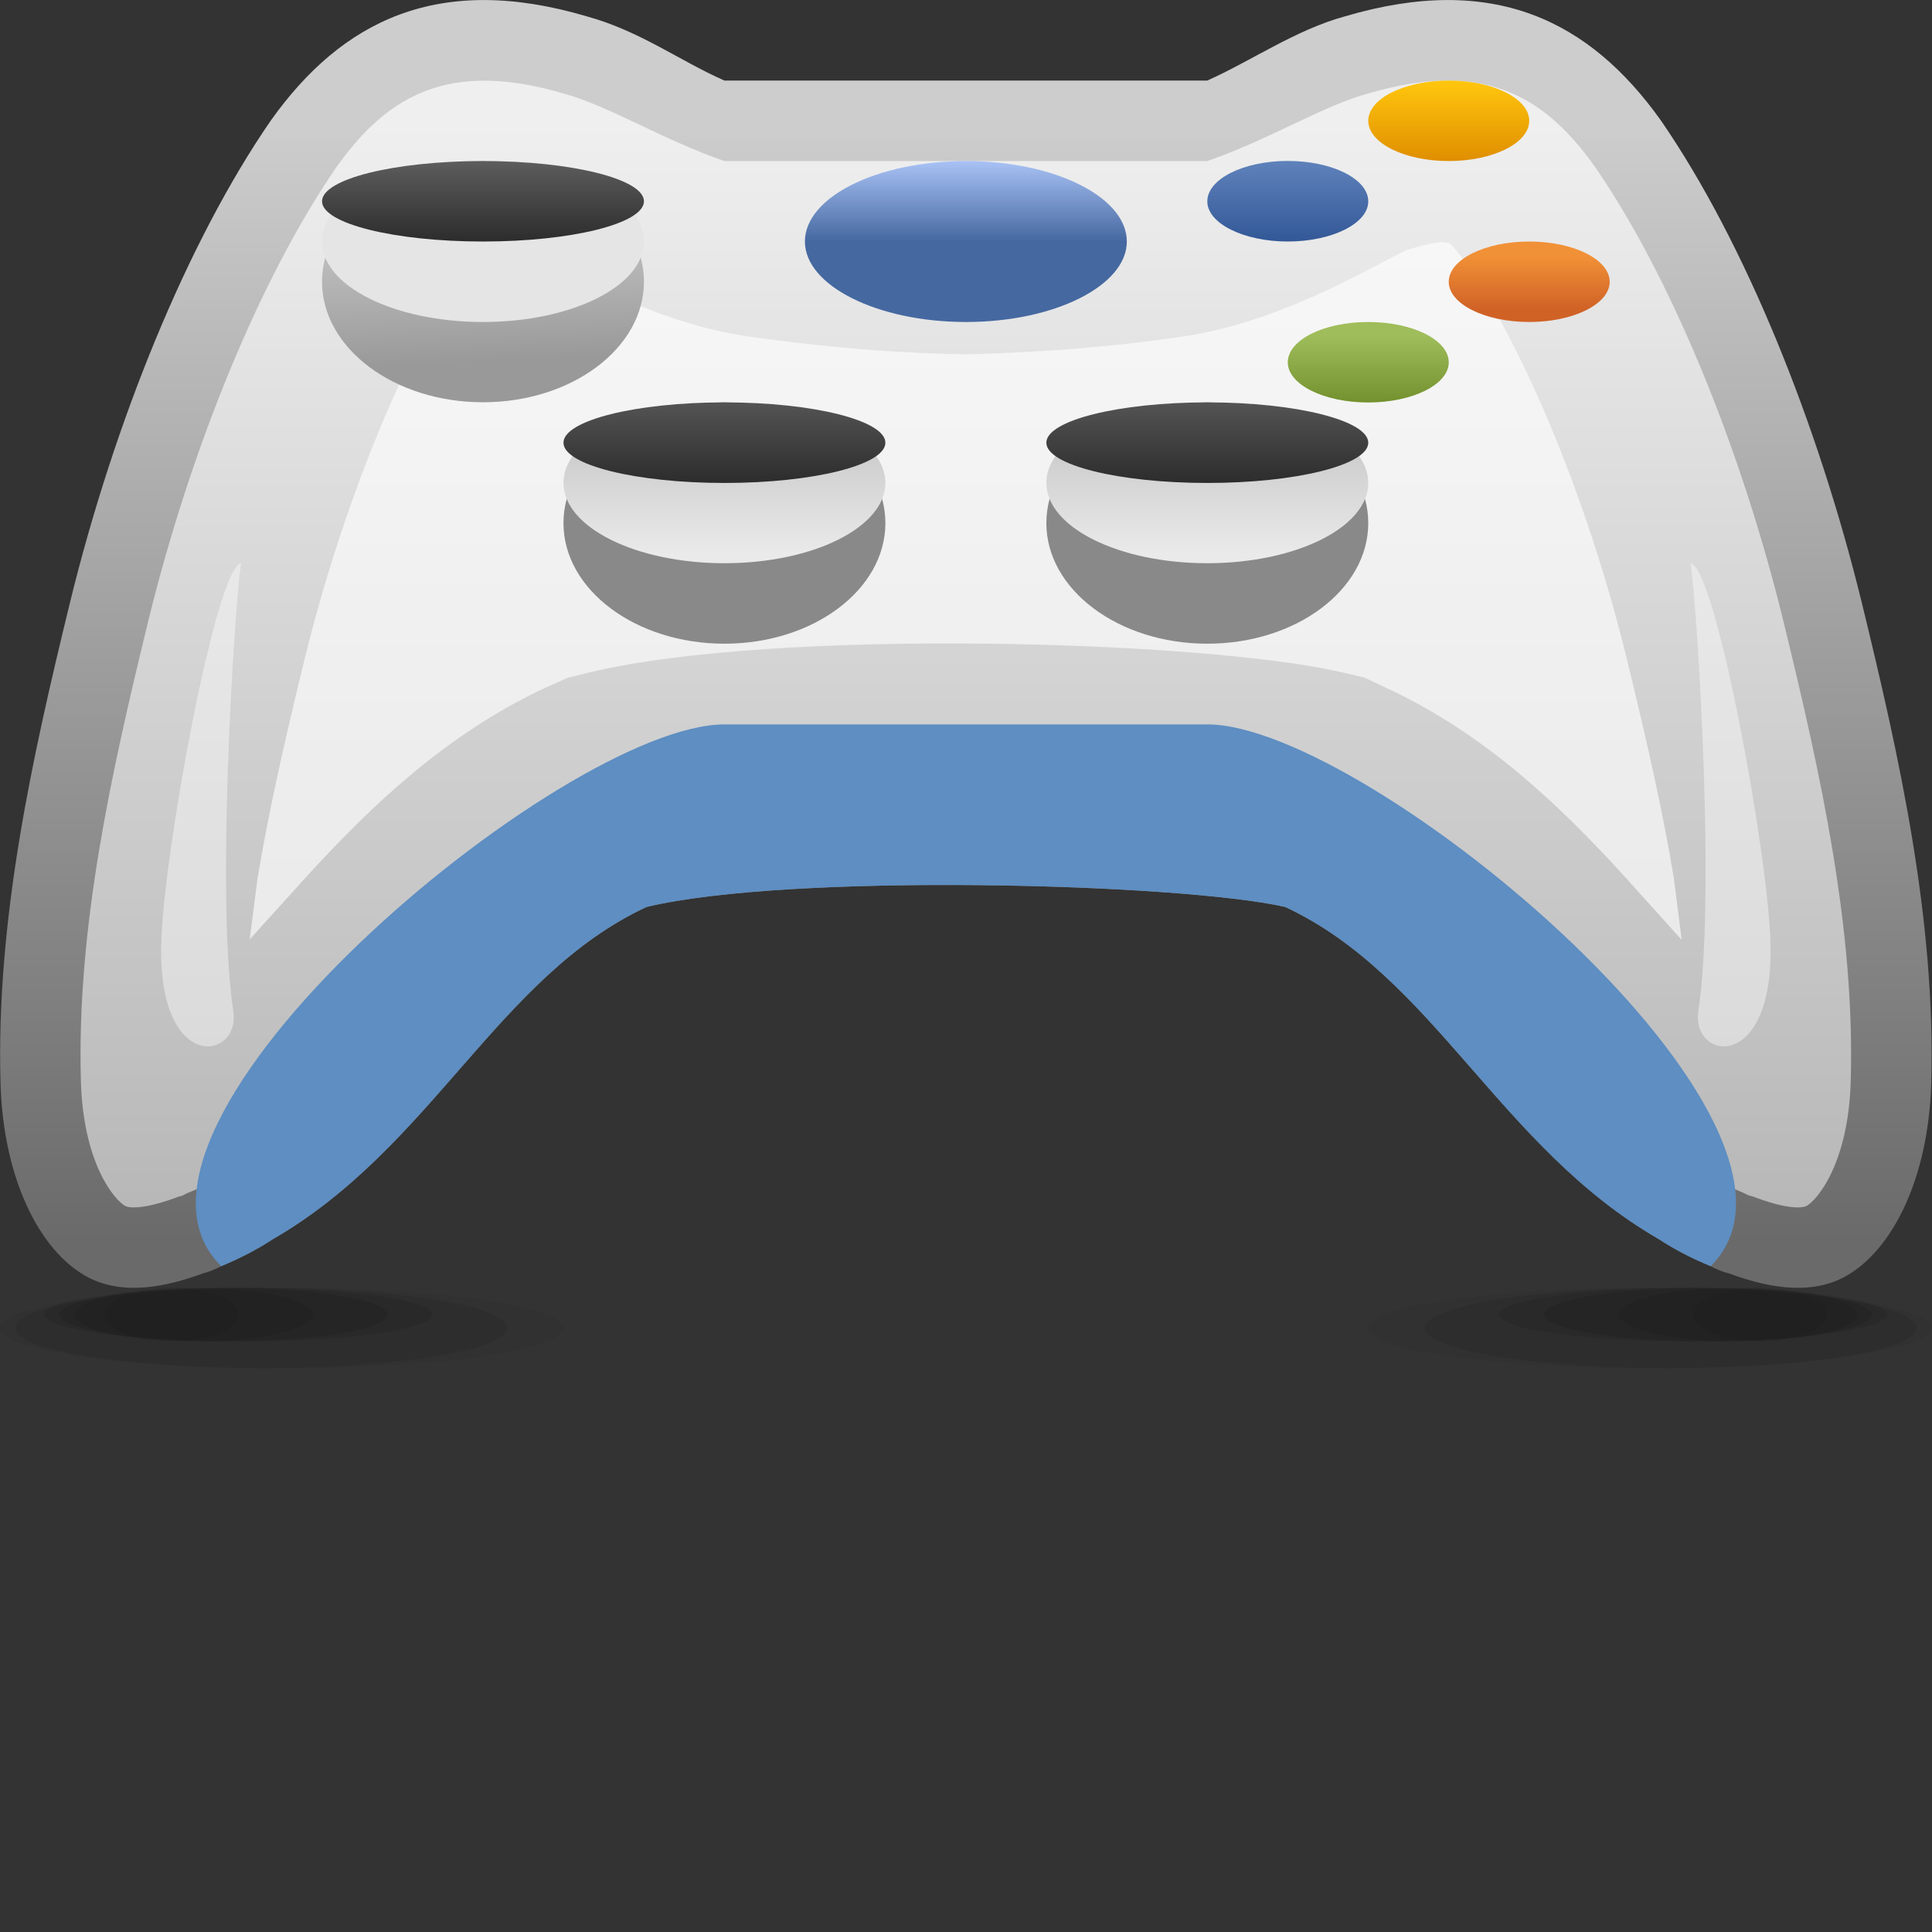 <?xml version="1.0" encoding="UTF-8" standalone="no"?>
<!-- Created with Inkscape (http://www.inkscape.org/) -->

<svg
   xmlns:dc="http://purl.org/dc/elements/1.1/"
   xmlns:cc="http://creativecommons.org/ns#"
   xmlns:rdf="http://www.w3.org/1999/02/22-rdf-syntax-ns#"
   xmlns:svg="http://www.w3.org/2000/svg"
   xmlns="http://www.w3.org/2000/svg"
   xmlns:sodipodi="http://sodipodi.sourceforge.net/DTD/sodipodi-0.dtd"
   xmlns:inkscape="http://www.inkscape.org/namespaces/inkscape"
   width="24"
   height="24"
   id="svg2"
   version="1.1"
   inkscape:version="0.48.3.1 r9886"
   sodipodi:docname="24.svg">
  <rect width="100%" height="100%" fill="#333333" stroke="none"/>
  <defs
     id="defs4">
    <linearGradient
       gradientTransform="matrix(0,1,-1,0,13.709,16.498)"
       y2="0"
       x2="0.742"
       y1="0"
       x1="0"
       gradientUnits="userSpaceOnUse"
       id="LinearGradient_14-506">
      <stop
         id="stop90443"
         stop-color="#df8e00"
         offset="0" />
      <stop
         id="stop90445"
         stop-color="#ffc60e"
         offset="1" />
    </linearGradient>
    <linearGradient
       gradientTransform="matrix(0,1,-1,0,14.256,15.121)"
       y2="0"
       x2="0.495"
       y1="0"
       x1="0"
       gradientUnits="userSpaceOnUse"
       id="LinearGradient_13-64">
      <stop
         id="stop90438"
         stop-color="#d06226"
         offset="0" />
      <stop
         id="stop90440"
         stop-color="#f19137"
         offset="1" />
    </linearGradient>
    <linearGradient
       gradientTransform="matrix(0,-1,1,0,11.251,14.251)"
       y2="0"
       x2="0.751"
       y1="0"
       x1="0"
       gradientUnits="userSpaceOnUse"
       id="LinearGradient_12-67">
      <stop
         id="stop90433"
         stop-color="#545454"
         offset="0" />
      <stop
         id="stop90435"
         stop-color="#2d2c2c"
         offset="1" />
    </linearGradient>
    <linearGradient
       gradientTransform="matrix(0,-1,1,0,11.251,14.25)"
       y2="0"
       x2="1.417"
       y1="0"
       x1="0"
       gradientUnits="userSpaceOnUse"
       id="LinearGradient_11-55">
      <stop
         id="stop90428"
         stop-color="#bfbfbf"
         offset="0" />
      <stop
         id="stop90430"
         stop-color="#eaeaea"
         offset="1" />
    </linearGradient>
    <linearGradient
       gradientTransform="matrix(0,-1,1,0,11.251,13.818)"
       y2="0"
       x2="1.731"
       y1="0"
       x1="0"
       gradientUnits="userSpaceOnUse"
       id="LinearGradient_10-792">
      <stop
         id="stop90423"
         stop-color="#8a8989"
         offset="0" />
      <stop
         id="stop90425"
         stop-color="#8a8989"
         offset="1" />
    </linearGradient>
    <linearGradient
       gradientTransform="matrix(0,1,-1,0,12.001,15.75)"
       y2="0"
       x2="0.752"
       y1="0"
       x1="0"
       gradientUnits="userSpaceOnUse"
       id="LinearGradient_9-77">
      <stop
         id="stop90418"
         stop-color="#335897"
         offset="0" />
      <stop
         id="stop90420"
         stop-color="#5f82bb"
         offset="1" />
    </linearGradient>
    <linearGradient
       gradientTransform="matrix(0,1,-1,0,12.932,14.25)"
       y2="0"
       x2="0.625"
       y1="0"
       x1="0"
       gradientUnits="userSpaceOnUse"
       id="LinearGradient_8-69">
      <stop
         id="stop90413"
         stop-color="#73912e"
         offset="0" />
      <stop
         id="stop90415"
         stop-color="#9fbd5a"
         offset="1" />
    </linearGradient>
    <linearGradient
       gradientTransform="translate(9.001,16.5)"
       y2="-0.75"
       x2="0"
       y1="0"
       x1="0"
       gradientUnits="userSpaceOnUse"
       id="LinearGradient_7-864">
      <stop
         id="stop90408"
         stop-color="#a9c2f5"
         offset="0" />
      <stop
         id="stop90410"
         stop-color="#4568a0"
         offset="1" />
    </linearGradient>
    <linearGradient
       gradientTransform="matrix(0,-1,1,0,6.751,14.251)"
       y2="0"
       x2="0.751"
       y1="0"
       x1="0"
       gradientUnits="userSpaceOnUse"
       id="LinearGradient_6-320">
      <stop
         id="stop90403"
         stop-color="#545454"
         offset="0" />
      <stop
         id="stop90405"
         stop-color="#2d2c2c"
         offset="1" />
    </linearGradient>
    <linearGradient
       gradientTransform="matrix(0,-1,1,0,6.751,14.25)"
       y2="0"
       x2="1.417"
       y1="0"
       x1="0"
       gradientUnits="userSpaceOnUse"
       id="LinearGradient_5-743">
      <stop
         id="stop90398"
         stop-color="#bfbfbf"
         offset="0" />
      <stop
         id="stop90400"
         stop-color="#eaeaea"
         offset="1" />
    </linearGradient>
    <linearGradient
       gradientTransform="matrix(0,-1,1,0,6.751,13.818)"
       y2="0"
       x2="1.731"
       y1="0"
       x1="0"
       gradientUnits="userSpaceOnUse"
       id="LinearGradient_4-880">
      <stop
         id="stop90393"
         stop-color="#8a8989"
         offset="0" />
      <stop
         id="stop90395"
         stop-color="#8a8989"
         offset="1" />
    </linearGradient>
    <linearGradient
       gradientTransform="matrix(0,-1,1,0,4.499,16.5)"
       y2="0"
       x2="0.751"
       y1="0"
       x1="0"
       gradientUnits="userSpaceOnUse"
       id="LinearGradient_3-843">
      <stop
         id="stop90388"
         stop-color="#5d5d5d"
         offset="0" />
      <stop
         id="stop90390"
         stop-color="#2d2c2c"
         offset="1" />
    </linearGradient>
    <linearGradient
       gradientTransform="matrix(0.042,-0.999,0.999,0.045,5.209,15.815)"
       y2="0"
       x2="1.152"
       y1="0"
       x1="0"
       gradientUnits="userSpaceOnUse"
       id="LinearGradient_2-394">
      <stop
         id="stop90383"
         stop-color="#c1c1c1"
         offset="0" />
      <stop
         id="stop90385"
         stop-color="#999999"
         offset="1" />
    </linearGradient>
    <linearGradient
       gradientTransform="translate(9.144,16.854)"
       y2="-10.426"
       x2="0"
       y1="0"
       x1="0"
       gradientUnits="userSpaceOnUse"
       id="LinearGradient_1-905">
      <stop
         id="stop90378"
         stop-color="#efefef"
         offset="0" />
      <stop
         id="stop90380"
         stop-color="#b6b6b6"
         offset="1" />
    </linearGradient>
    <linearGradient
       gradientTransform="translate(9.144,16.854)"
       y2="-10.426"
       x2="0"
       y1="0"
       x1="0"
       gradientUnits="userSpaceOnUse"
       id="LinearGradient-057">
      <stop
         id="stop90373"
         stop-color="#cdcdcd"
         offset="0" />
      <stop
         id="stop90375"
         stop-color="#6a6a6a"
         offset="1" />
    </linearGradient>
  </defs>
  <sodipodi:namedview
     id="base"
     pagecolor="#ffffff"
     bordercolor="#666666"
     borderopacity="1.0"
     inkscape:pageopacity="0.0"
     inkscape:pageshadow="2"
     inkscape:zoom="14.387597"
     inkscape:cx="12"
     inkscape:cy="10.6875"
     inkscape:document-units="px"
     inkscape:current-layer="layer1"
     showgrid="false"
     inkscape:snap-page="true"
     inkscape:snap-grids="false"
     inkscape:snap-to-guides="false"
     inkscape:window-width="901"
     inkscape:window-height="665"
     inkscape:window-x="520"
     inkscape:window-y="200"
     inkscape:window-maximized="0">
    <inkscape:grid
       type="xygrid"
       id="grid11920"
       empspacing="5"
       visible="true"
       enabled="true"
       snapvisiblegridlinesonly="true" />
  </sodipodi:namedview>
  <g
     inkscape:label="Layer 1"
     inkscape:groupmode="layer"
     id="layer1"
     transform="translate(0,-1028.362)">
    <g
       style="fill-rule:evenodd;stroke-width:0.501;stroke-linejoin:bevel;overflow:visible"
       id="g90611"
       transform="matrix(1.333,0,0,1.333,0,1028.363)">
      <g
         transform="scale(1,-1)"
         font-size="16"
         id="Document"
         style="font-size:16px;fill:none;stroke:#000000;font-family:Times New Roman">
        <g
           transform="translate(0,-18)"
           id="Spread">
          <g
             id="MouseOff">
            <g
               id="Group"
               style="stroke:none">
              <g
                 id="Group_1">
                <g
                   stroke-miterlimit="79.84"
                   id="Group_2"
                   style="fill:#000000">
                  <path
                     id="path90453"
                     d="m 15.376,6 c -1.449,0 -2.625,-0.168 -2.625,-0.375 0,-0.207 1.176,-0.375 2.625,-0.375 1.449,0 2.625,0.168 2.625,0.375 C 18.001,5.832 16.825,6 15.376,6 z"
                     inkscape:connector-curvature="0"
                     style="fill-opacity:0.047;marker-start:none;marker-end:none" />
                  <path
                     id="path90455"
                     d="m 15.57,6 c -1.265,0 -2.292,-0.168 -2.292,-0.375 0,-0.207 1.027,-0.375 2.292,-0.375 1.265,0 2.292,0.168 2.292,0.375 C 17.862,5.832 16.835,6 15.57,6 z"
                     inkscape:connector-curvature="0"
                     style="fill-opacity:0.075;marker-start:none;marker-end:none" />
                  <path
                     id="path90457"
                     d="m 15.778,6 c -0.997,0 -1.806,-0.112 -1.806,-0.25 0,-0.138 0.809,-0.25 1.806,-0.25 0.997,0 1.806,0.112 1.806,0.25 0,0.138 -0.809,0.25 -1.806,0.25 z"
                     inkscape:connector-curvature="0"
                     style="fill-opacity:0.09;marker-start:none;marker-end:none" />
                  <path
                     id="path90459"
                     d="m 15.917,6 c -0.843,0 -1.528,-0.112 -1.528,-0.25 0,-0.138 0.685,-0.25 1.528,-0.25 0.843,0 1.528,0.112 1.528,0.25 0,0.138 -0.685,0.25 -1.528,0.25 z"
                     inkscape:connector-curvature="0"
                     style="fill-opacity:0.09;marker-start:none;marker-end:none" />
                  <path
                     id="path90461"
                     d="m 16.195,6 c -0.613,0 -1.111,-0.112 -1.111,-0.25 0,-0.138 0.498,-0.25 1.111,-0.25 0.613,0 1.111,0.112 1.111,0.25 0,0.138 -0.498,0.25 -1.111,0.25 z"
                     inkscape:connector-curvature="0"
                     style="fill-opacity:0.09;marker-start:none;marker-end:none" />
                  <path
                     id="path90463"
                     d="m 16.403,6 c -0.345,0 -0.625,-0.112 -0.625,-0.25 0,-0.138 0.28,-0.25 0.625,-0.25 0.345,0 0.625,0.112 0.625,0.25 0,0.138 -0.28,0.25 -0.625,0.25 z"
                     inkscape:connector-curvature="0"
                     style="fill-opacity:0.047;marker-start:none;marker-end:none" />
                </g>
                <g
                   stroke-miterlimit="79.84"
                   id="Group_3"
                   style="fill:#000000">
                  <path
                     id="path90466"
                     d="M 2.625,6 C 4.074,6 5.25,5.832 5.25,5.625 5.25,5.418 4.074,5.25 2.625,5.25 1.176,5.25 0,5.418 0,5.625 0,5.832 1.176,6 2.625,6 z"
                     inkscape:connector-curvature="0"
                     style="fill-opacity:0.047;marker-start:none;marker-end:none" />
                  <path
                     id="path90468"
                     d="M 2.431,6 C 3.696,6 4.723,5.832 4.723,5.625 4.723,5.418 3.696,5.25 2.431,5.25 1.166,5.25 0.139,5.418 0.139,5.625 0.139,5.832 1.166,6 2.431,6 z"
                     inkscape:connector-curvature="0"
                     style="fill-opacity:0.075;marker-start:none;marker-end:none" />
                  <path
                     id="path90470"
                     d="M 2.223,6 C 3.22,6 4.029,5.888 4.029,5.75 4.029,5.612 3.22,5.5 2.223,5.5 1.226,5.5 0.417,5.612 0.417,5.75 0.417,5.888 1.226,6 2.223,6 z"
                     inkscape:connector-curvature="0"
                     style="fill-opacity:0.09;marker-start:none;marker-end:none" />
                  <path
                     id="path90472"
                     d="M 2.084,6 C 2.927,6 3.612,5.888 3.612,5.75 3.612,5.612 2.927,5.5 2.084,5.5 1.241,5.5 0.556,5.612 0.556,5.75 0.556,5.888 1.241,6 2.084,6 z"
                     inkscape:connector-curvature="0"
                     style="fill-opacity:0.09;marker-start:none;marker-end:none" />
                  <path
                     id="path90474"
                     d="M 1.806,6 C 2.419,6 2.917,5.888 2.917,5.75 2.917,5.612 2.419,5.5 1.806,5.5 1.193,5.5 0.695,5.612 0.695,5.75 0.695,5.888 1.193,6 1.806,6 z"
                     inkscape:connector-curvature="0"
                     style="fill-opacity:0.09;marker-start:none;marker-end:none" />
                  <path
                     id="path90476"
                     d="M 1.598,6 C 1.943,6 2.223,5.888 2.223,5.75 2.223,5.612 1.943,5.5 1.598,5.5 1.253,5.5 0.973,5.612 0.973,5.75 0.973,5.888 1.253,6 1.598,6 z"
                     inkscape:connector-curvature="0"
                     style="fill-opacity:0.047;marker-start:none;marker-end:none" />
                </g>
                <path
                   style="fill:url(#LinearGradient-057);stroke-width:0.035;marker-start:none;marker-end:none"
                   id="path90478"
                   stroke-miterlimit="79.84"
                   d="M 0.816,6.1 C 0.369,6.339 0.03,7.018 0.005,7.903 c -0.044,1.531 0.3,3.058 0.646,4.478 0.411,1.68 1.092,3.364 1.873,4.497 0.663,0.931 1.561,1.38 2.945,0.97 0.494,-0.135 0.868,-0.416 1.282,-0.598 l 4.5,0 c 0.413,0.185 0.826,0.474 1.282,0.598 1.384,0.41 2.282,-0.039 2.945,-0.97 0.781,-1.133 1.462,-2.817 1.873,-4.497 0.346,-1.42 0.69,-2.947 0.646,-4.478 C 17.972,7.018 17.633,6.339 17.187,6.1 16.843,5.917 16.427,6.018 16.115,6.133 16.054,6.148 15.995,6.172 15.942,6.201 15.764,6.274 15.603,6.358 15.46,6.452 13.976,7.306 13.36,8.905 11.976,9.549 11.009,9.769 7.372,9.87 6.026,9.549 4.641,8.905 4.025,7.306 2.542,6.452 2.399,6.358 2.238,6.274 2.061,6.201 2.007,6.172 1.947,6.148 1.886,6.132 1.573,6.018 1.159,5.917 0.816,6.1 z"
                   inkscape:connector-curvature="0" />
                <path
                   style="fill:url(#LinearGradient_1-905);stroke-width:0.035;marker-start:none;marker-end:none"
                   id="path90480"
                   stroke-miterlimit="79.84"
                   d="m 1.169,6.761 c -0.1,0.053 -0.393,0.394 -0.415,1.163 -0.041,1.418 0.278,2.855 0.625,4.279 0.397,1.623 1.049,3.214 1.759,4.244 0.486,0.683 1.066,0.993 2.125,0.679 0.409,-0.112 0.918,-0.43 1.488,-0.626 l 4.5,0 c 0.566,0.195 1.078,0.514 1.487,0.626 1.058,0.314 1.636,0.009 2.125,-0.679 0.71,-1.03 1.362,-2.621 1.759,-4.244 0.347,-1.424 0.666,-2.861 0.625,-4.279 C 17.225,7.155 16.932,6.814 16.833,6.761 16.804,6.746 16.675,6.725 16.374,6.836 L 16.334,6.851 16.3,6.859 16.232,6.891 c -0.144,0.06 -0.262,0.122 -0.391,0.206 -1.303,0.75 -1.995,2.408 -3.549,3.131 l -0.072,0.034 -0.078,0.018 c -1.069,0.243 -4.817,0.35 -6.29,-0.002 L 5.778,10.26 5.709,10.229 C 4.173,9.514 3.42,7.823 2.136,7.082 2.031,7.013 1.913,6.951 1.775,6.894 L 1.739,6.879 1.698,6.858 1.661,6.848 1.629,6.836 C 1.323,6.725 1.197,6.746 1.169,6.761 z"
                   inkscape:connector-curvature="0" />
                <path
                   id="path90482"
                   stroke-miterlimit="79.84"
                   d="m 15.751,12.75 c 0.229,0.006 0.734,-2.729 0.749,-3.562 0.023,-1.192 -0.742,-1.07 -0.673,-0.61 0.175,1.158 -0.041,4.155 -0.076,4.172 z"
                   inkscape:connector-curvature="0"
                   style="fill:#ffffff;fill-opacity:0.42;stroke-width:0.061;marker-start:none;marker-end:none" />
                <path
                   id="path90484"
                   stroke-miterlimit="79.84"
                   d="M 2.25,12.75 C 2.021,12.756 1.516,10.021 1.502,9.188 1.478,7.996 2.243,8.118 2.174,8.578 1.999,9.736 2.215,12.733 2.25,12.75 z"
                   inkscape:connector-curvature="0"
                   style="fill:#ffffff;fill-opacity:0.42;stroke-width:0.061;marker-start:none;marker-end:none" />
                <path
                   id="path90486"
                   stroke-miterlimit="79.84"
                   d="M 15.762,7.789 15.707,7.705 C 15.692,7.668 15.7,7.71 15.762,7.789 z m -0.09,1.453 -0.559,0.62 c -0.574,0.626 -1.265,1.295 -2.185,1.724 l -0.214,0.101 -0.238,0.055 C 11.203,12.031 7.232,12.15 5.5,11.736 L 5.289,11.684 5.085,11.593 C 4.159,11.162 3.463,10.491 2.884,9.862 L 2.327,9.247 2.4,9.816 c 0.107,0.642 0.261,1.314 0.436,2.031 0.369,1.509 0.962,2.914 1.53,3.739 0.049,0.068 0.087,0.111 0.125,0.149 l 0.071,0.01 c 0.056,-0.005 0.144,-0.02 0.274,-0.058 l 0.041,-0.012 c 0.215,-0.068 1.088,-0.664 2.093,-0.809 0.569,-0.081 1.268,-0.156 2.044,-0.167 0.673,0.018 1.34,0.065 2.026,0.169 0.972,0.141 1.925,0.757 2.083,0.807 l 0.04,0.012 c 0.13,0.038 0.219,0.053 0.275,0.059 l 0.07,-0.01 c 0.038,-0.037 0.076,-0.081 0.126,-0.15 0.568,-0.825 1.161,-2.23 1.53,-3.739 0.174,-0.717 0.329,-1.389 0.435,-2.031 l 0.073,-0.574 z"
                   inkscape:connector-curvature="0"
                   style="fill:#ffffff;fill-opacity:0.635;stroke-width:0.035;marker-start:none;marker-end:none" />
                <path
                   id="path90488"
                   stroke-miterlimit="79.84"
                   d="m 6.751,11.25 4.5,0 c 1.5,0 6,-3.75 4.691,-5.049 -0.178,0.073 -0.339,0.157 -0.482,0.251 -1.484,0.854 -2.1,2.453 -3.484,3.097 -0.967,0.22 -4.604,0.321 -5.95,0 C 4.641,8.905 4.025,7.306 2.542,6.452 2.399,6.358 2.238,6.274 2.061,6.201 0.751,7.5 5.251,11.25 6.751,11.25 z"
                   inkscape:connector-curvature="0"
                   style="fill:#5e8ec2;stroke-width:0.035;marker-start:none;marker-end:none" />
              </g>
              <path
                 style="fill:url(#LinearGradient_2-394);stroke-width:0.035;marker-start:none;marker-end:none"
                 id="path90490"
                 stroke-miterlimit="79.84"
                 d="m 4.501,16.5 c 0.828,0 1.5,-0.504 1.5,-1.124 0,-0.62 -0.672,-1.124 -1.5,-1.124 -0.828,0 -1.5,0.504 -1.5,1.124 0,0.62 0.672,1.124 1.5,1.124 z"
                 inkscape:connector-curvature="0" />
              <path
                 id="path90492"
                 stroke-miterlimit="79.84"
                 d="m 4.501,16.5 c 0.828,0 1.5,-0.336 1.5,-0.75 0,-0.414 -0.672,-0.75 -1.5,-0.75 -0.828,0 -1.5,0.336 -1.5,0.75 0,0.414 0.672,0.75 1.5,0.75 z"
                 inkscape:connector-curvature="0"
                 style="fill:#e5e5e5;stroke-width:0.035;marker-start:none;marker-end:none" />
              <path
                 style="fill:url(#LinearGradient_3-843);stroke-width:0.035;marker-start:none;marker-end:none"
                 id="path90494"
                 stroke-miterlimit="79.84"
                 d="m 4.501,16.5 c 0.828,0 1.5,-0.168 1.5,-0.375 0,-0.207 -0.672,-0.375 -1.5,-0.375 -0.828,0 -1.5,0.168 -1.5,0.375 0,0.207 0.672,0.375 1.5,0.375 z"
                 inkscape:connector-curvature="0" />
              <path
                 style="fill:url(#LinearGradient_4-880);stroke-width:0.035;marker-start:none;marker-end:none"
                 id="path90496"
                 stroke-miterlimit="79.84"
                 d="m 6.751,14.25 c 0.828,0 1.5,-0.504 1.5,-1.124 0,-0.62 -0.672,-1.124 -1.5,-1.124 -0.828,0 -1.5,0.504 -1.5,1.124 0,0.62 0.672,1.124 1.5,1.124 z"
                 inkscape:connector-curvature="0" />
              <path
                 style="fill:url(#LinearGradient_5-743);stroke-width:0.035;marker-start:none;marker-end:none"
                 id="path90498"
                 stroke-miterlimit="79.84"
                 d="m 6.751,14.25 c 0.828,0 1.5,-0.336 1.5,-0.749 0,-0.413 -0.672,-0.749 -1.5,-0.749 -0.828,0 -1.5,0.336 -1.5,0.749 0,0.413 0.672,0.749 1.5,0.749 z"
                 inkscape:connector-curvature="0" />
              <path
                 style="fill:url(#LinearGradient_6-320);stroke-width:0.035;marker-start:none;marker-end:none"
                 id="path90500"
                 stroke-miterlimit="79.84"
                 d="m 6.752,14.251 c 0.828,0 1.499,-0.169 1.499,-0.376 0,-0.207 -0.671,-0.375 -1.499,-0.375 -0.829,0 -1.501,0.168 -1.501,0.375 0,0.207 0.672,0.376 1.501,0.376 z"
                 inkscape:connector-curvature="0" />
              <path
                 style="fill:url(#LinearGradient_7-864);stroke-width:0.035;marker-start:none;marker-end:none"
                 id="path90502"
                 stroke-miterlimit="79.84"
                 d="m 9.003,16.5 c 0.826,0 1.498,-0.336 1.498,-0.75 0,-0.41 -0.672,-0.75 -1.498,-0.75 -0.83,0 -1.502,0.34 -1.502,0.75 0,0.414 0.672,0.75 1.502,0.75 z"
                 inkscape:connector-curvature="0" />
              <path
                 style="fill:url(#LinearGradient_8-69);stroke-width:0.013;marker-start:none;marker-end:none"
                 id="path90504"
                 stroke-miterlimit="79.84"
                 d="m 12.75,15 c 0.415,0 0.751,-0.167 0.751,-0.376 0,-0.206 -0.336,-0.374 -0.751,-0.374 -0.414,0 -0.749,0.168 -0.749,0.374 0,0.209 0.335,0.376 0.749,0.376 z"
                 inkscape:connector-curvature="0" />
              <path
                 style="fill:url(#LinearGradient_9-77);stroke-width:0.013;marker-start:none;marker-end:none"
                 id="path90506"
                 stroke-miterlimit="79.84"
                 d="m 12.001,16.501 c 0.413,0 0.75,-0.168 0.75,-0.377 0,-0.205 -0.337,-0.374 -0.75,-0.374 -0.412,0 -0.75,0.169 -0.75,0.374 0,0.209 0.338,0.377 0.75,0.377 z"
                 inkscape:connector-curvature="0" />
              <path
                 style="fill:url(#LinearGradient_10-792);stroke-width:0.035;marker-start:none;marker-end:none"
                 id="path90508"
                 stroke-miterlimit="79.84"
                 d="m 11.251,14.25 c 0.828,0 1.5,-0.504 1.5,-1.124 0,-0.62 -0.672,-1.124 -1.5,-1.124 -0.828,0 -1.5,0.504 -1.5,1.124 0,0.62 0.672,1.124 1.5,1.124 z"
                 inkscape:connector-curvature="0" />
              <path
                 style="fill:url(#LinearGradient_11-55);stroke-width:0.035;marker-start:none;marker-end:none"
                 id="path90510"
                 stroke-miterlimit="79.84"
                 d="m 11.251,14.25 c 0.828,0 1.5,-0.336 1.5,-0.749 0,-0.413 -0.672,-0.749 -1.5,-0.749 -0.828,0 -1.5,0.336 -1.5,0.749 0,0.413 0.672,0.749 1.5,0.749 z"
                 inkscape:connector-curvature="0" />
              <path
                 style="fill:url(#LinearGradient_12-67);stroke-width:0.035;marker-start:none;marker-end:none"
                 id="path90512"
                 stroke-miterlimit="79.84"
                 d="m 11.252,14.251 c 0.828,0 1.499,-0.169 1.499,-0.376 0,-0.207 -0.671,-0.375 -1.499,-0.375 -0.829,0 -1.501,0.168 -1.501,0.375 0,0.207 0.672,0.376 1.501,0.376 z"
                 inkscape:connector-curvature="0" />
              <path
                 style="fill:url(#LinearGradient_13-64);stroke-width:0.013;marker-start:none;marker-end:none"
                 id="path90514"
                 stroke-miterlimit="79.84"
                 d="m 14.251,15.75 c 0.414,0 0.75,-0.168 0.75,-0.375 0,-0.207 -0.336,-0.375 -0.75,-0.375 -0.414,0 -0.75,0.168 -0.75,0.375 0,0.207 0.336,0.375 0.75,0.375 z"
                 inkscape:connector-curvature="0" />
              <path
                 style="fill:url(#LinearGradient_14-506);stroke-width:0.013;marker-start:none;marker-end:none"
                 id="path90516"
                 stroke-miterlimit="79.84"
                 d="m 13.501,17.25 c 0.414,0 0.75,-0.168 0.75,-0.375 0,-0.207 -0.336,-0.375 -0.75,-0.375 -0.414,0 -0.75,0.168 -0.75,0.375 0,0.207 0.336,0.375 0.75,0.375 z"
                 inkscape:connector-curvature="0" />
            </g>
          </g>
        </g>
      </g>
    </g>
  </g>
</svg>
